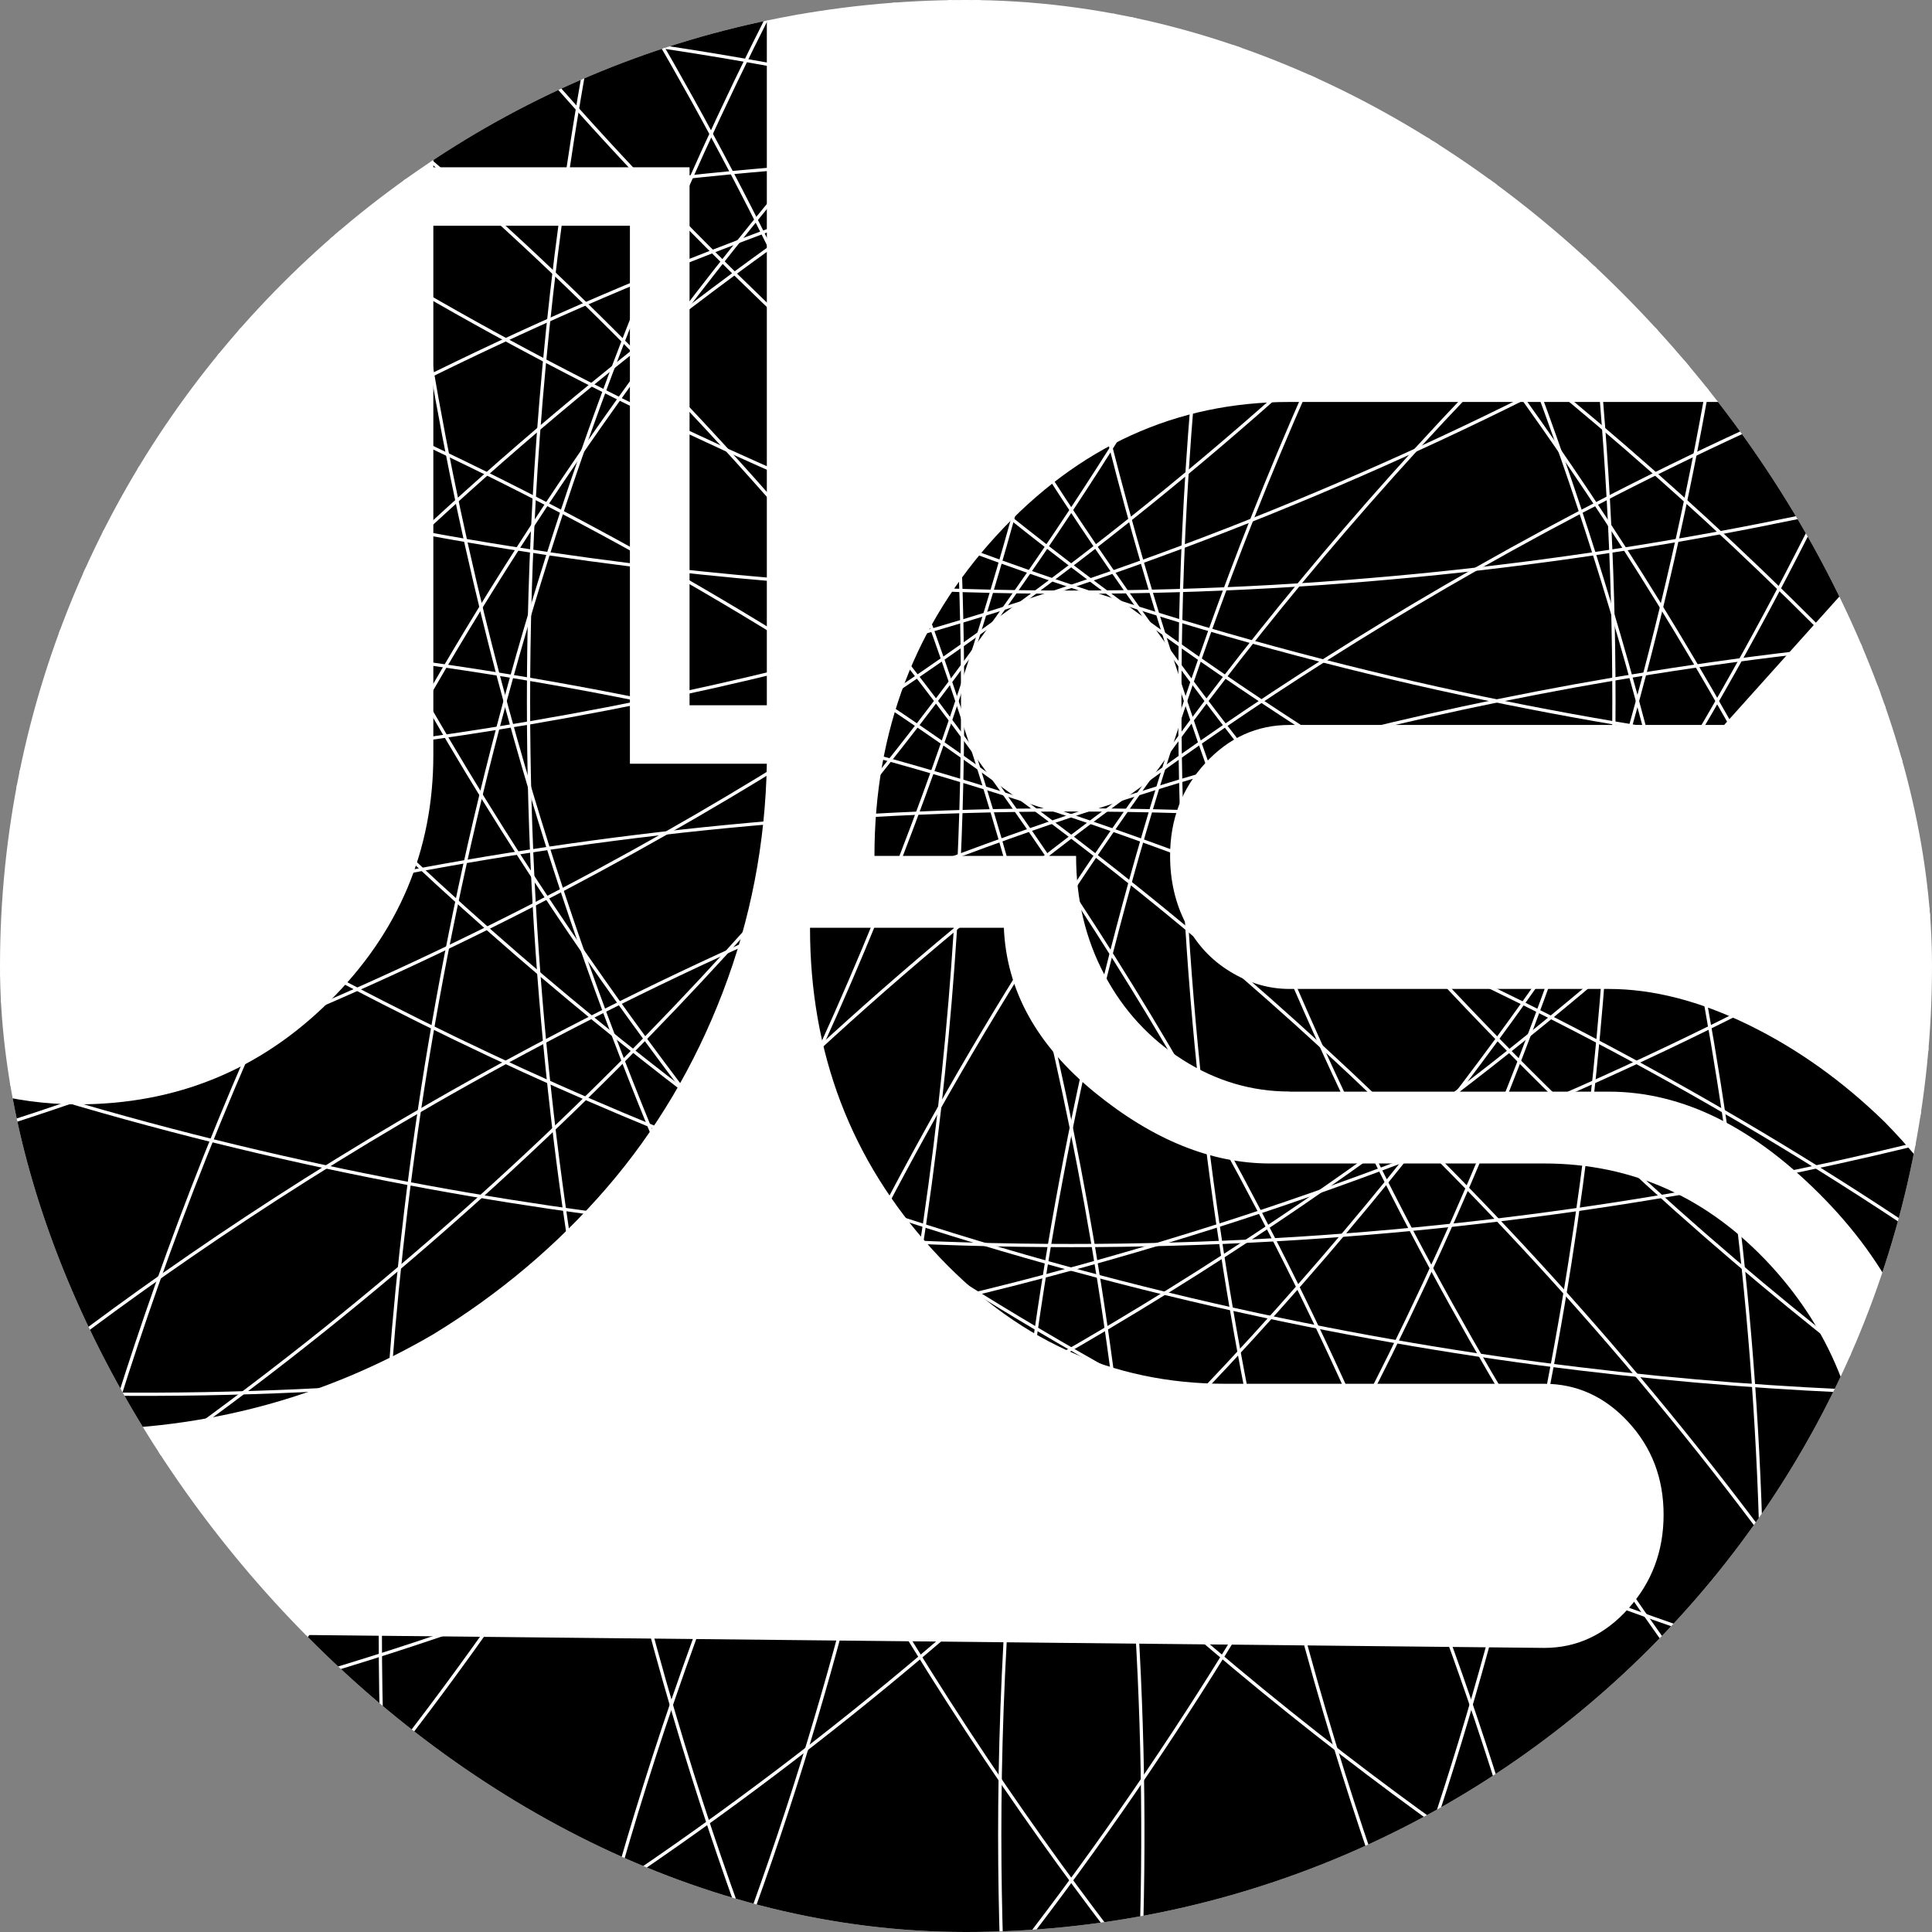 <?xml version="1.0" encoding="UTF-8"?>
<svg id="Camada_2" data-name="Camada 2" xmlns="http://www.w3.org/2000/svg" xmlns:xlink="http://www.w3.org/1999/xlink" viewBox="0 0 149 149">
  <rect x="0" y="0" width="149" height="149" fill="#808080" stroke="none"/>
  <defs>
    <style>
      .cls-1 {
        fill: #000;
      }

      .cls-1, .cls-2, .cls-3 {
        stroke-width: 0px;
      }

      .cls-2, .cls-4 {
        fill: none;
      }

      .cls-5 {
        clip-path: url(#clippath-1);
      }

      .cls-6, .cls-3 {
        fill: #fff;
      }

      .cls-7 {
        clip-path: url(#clippath);
      }

      .cls-4 {
        stroke: #fff;
        stroke-miterlimit: 10;
        stroke-width: .25px;
      }
    </style>
    <clipPath id="clippath">
      <rect class="cls-3" x="0" y="0" width="149" height="149" rx="74.5" ry="74.5"/>
    </clipPath>
    <clipPath id="clippath-1">
      <rect class="cls-2" x="0" y="0" width="149" height="149" rx="74.5" ry="74.5"/>
    </clipPath>
  </defs>
  <g id="Camada_1-2" data-name="Camada 1">
    <g>
      <rect class="cls-6" x="0" y="0" width="149" height="149" rx="74.5" ry="74.5"/>
      <g class="cls-7">
        <g>
          <g>
            <path class="cls-1" d="M119.08,89.73c6.84,0,12.68,2.64,17.52,7.91,4.83,5.28,7.25,11.67,7.25,19.18h7.25c0,9.76-3.15,18.06-9.44,24.91-6.29,6.84-13.82,10.27-22.57,10.27-36.69-.56-73.39-1.11-110.08-1.67-1.67-8.15-3.33-16.29-5-24.44,38.36.4,76.72.8,115.08,1.2,2.52,0,4.68-1.01,6.49-3.03,1.81-2.02,2.72-4.43,2.72-7.24s-.91-5.19-2.72-7.15c-1.81-1.96-3.98-2.95-6.49-2.95h-24.61c-8.76,0-16.28-3.45-22.57-10.35-6.29-6.9-9.44-15.17-9.44-24.82h14.95c.2,4.83,2.54,9.06,7.02,12.71,4.48,3.65,8.98,5.47,13.51,5.47h21.14ZM99.45,84.18c-2.92,0-5.66-.81-8.23-2.44-2.57-1.63-4.58-3.81-6.04-6.56-1.46-2.75-2.19-5.81-2.19-9.17h-15.55c0-9.65,3.15-17.89,9.44-24.74,6.29-6.84,13.82-10.27,22.57-10.27h55.87l-22.35,24.91h-33.52c-2.52,0-4.68.98-6.49,2.94-1.81,1.96-2.72,4.35-2.72,7.15,0,1.91.4,3.65,1.21,5.22.8,1.57,1.94,2.81,3.4,3.7,1.46.9,2.99,1.35,4.61,1.35h24.61c3.42,0,7.02.93,10.8,2.78s7.27,4.35,10.49,7.49c7.15,7.29,10.72,15.6,10.72,24.91h-6.79c-.3-7.07-3.15-13.38-8.53-18.93-5.39-5.55-10.95-8.33-16.69-8.33h-24.61Z"/>
            <path class="cls-1" d="M48.58,17.41v41.49h10.56c-.11,6.14-1.25,12.02-3.41,17.65-2.16,5.63-5.14,10.65-8.94,15.06-3.81,4.41-8.26,8.17-13.37,11.29-8.41,4.91-17.54,7.36-27.42,7.36-13.86,0-25.89-4.63-36.11-13.89L-1.33,84.17c2.38.67,4.83,1,7.32,1,7.61,0,14.08-2.65,19.42-7.95,5.34-5.3,8.01-11.63,8.01-18.99V17.41h15.16ZM33.42-1.66h25.72v56.05h-5.96V12.9h-19.76V-1.66Z"/>
            <polygon class="cls-3" points="83.95 62.47 81.29 62.47 78.94 61.7 76.72 60.21 75.11 58.09 74.25 55.41 74.24 52.74 75.06 50.2 76.62 48.05 78.77 46.49 81.28 45.67 83.94 45.66 86.47 46.49 88.61 48.05 90.17 50.21 90.99 52.74 90.99 55.4 90.17 57.93 88.61 60.08 86.47 61.65 83.95 62.47"/>
          </g>
          <g class="cls-5">
            <g>
              <g id="_Repetição_radial_" data-name="&amp;lt;Repetição radial&amp;gt;">
                <path class="cls-4" d="M-11.86,79.26c18.83-6.98,51.94-16.8,94.48-16.8,20.45,0,55.29,2.27,94.48,16.8-18.83,6.98-51.94,16.8-94.48,16.8-20.45,0-55.29-2.27-94.48-16.8Z"/>
              </g>
              <g id="_Repetição_radial_-2" data-name="&amp;lt;Repetição radial&amp;gt;">
                <path class="cls-4" d="M-15,48.74c20.06-.8,54.57.13,95.03,13.32,19.45,6.34,51.89,19.3,84.68,45.27-20.06.8-54.57-.13-95.03-13.32-19.45-6.34-51.89-19.3-84.68-45.27Z"/>
              </g>
              <g id="_Repetição_radial_-3" data-name="&amp;lt;Repetição radial&amp;gt;">
                <path class="cls-4" d="M-8.58,18.74c19.33,5.46,51.86,17.04,86.28,42.12,16.54,12.06,43.4,34.44,66.6,69.3-19.33-5.46-51.86-17.04-86.28-42.12C41.47,75.98,14.61,53.6-8.58,18.74Z"/>
              </g>
              <g id="_Repetição_radial_-4" data-name="&amp;lt;Repetição radial&amp;gt;">
                <path class="cls-4" d="M6.76-7.81C23.47,3.37,50.84,24.48,75.85,59c12.02,16.59,30.67,46.21,41.99,86.56-16.7-11.18-44.08-32.28-69.08-66.81C36.74,62.16,18.08,32.54,6.76-7.81Z"/>
              </g>
              <g id="_Repetição_radial_-5" data-name="&amp;lt;Repetição radial&amp;gt;">
                <path class="cls-4" d="M29.54-28.29c12.44,15.81,31.97,44.37,45.12,84.96,6.32,19.51,14.94,53.46,13.27,95.34-12.44-15.81-31.97-44.37-45.12-84.96-6.32-19.51-14.94-53.46-13.27-95.34Z"/>
              </g>
              <g id="_Repetição_radial_-6" data-name="&amp;lt;Repetição radial&amp;gt;">
                <path class="cls-4" d="M57.5-40.72c6.96,18.9,16.74,52.11,16.74,94.79,0,20.51-2.26,55.47-16.74,94.79-6.96-18.9-16.74-52.11-16.74-94.79,0-20.51,2.26-55.47,16.74-94.79Z"/>
              </g>
              <g id="_Repetição_radial_-7" data-name="&amp;lt;Repetição radial&amp;gt;">
                <path class="cls-4" d="M87.93-43.87c.8,20.13-.13,54.75-13.27,95.34-6.32,19.51-19.24,52.06-45.12,84.96-.8-20.13.13-54.75,13.27-95.34,6.32-19.51,19.24-52.06,45.12-84.96Z"/>
              </g>
              <g id="_Repetição_radial_-8" data-name="&amp;lt;Repetição radial&amp;gt;">
                <path class="cls-4" d="M117.83-37.43c-5.44,19.39-16.98,52.03-41.99,86.56-12.02,16.59-34.33,43.54-69.08,66.81,5.44-19.39,16.98-52.03,41.99-86.56C60.77,12.79,83.08-14.16,117.83-37.43Z"/>
              </g>
              <g id="_Repetição_radial_-9" data-name="&amp;lt;Repetição radial&amp;gt;">
                <path class="cls-4" d="M144.29-22.03c-11.15,16.76-32.18,44.22-66.6,69.3-16.54,12.06-46.06,30.77-86.28,42.12C2.56,72.64,23.6,45.18,58.01,20.09c16.54-12.06,46.06-30.77,86.28-42.12Z"/>
              </g>
              <g id="_Repetição_radial_-10" data-name="&amp;lt;Repetição radial&amp;gt;">
                <path class="cls-4" d="M164.71.81c-15.76,12.48-44.22,32.08-84.68,45.27-19.45,6.34-53.28,14.99-95.03,13.32C.76,46.91,29.22,27.32,69.68,14.13,89.13,7.79,122.97-.86,164.71.81Z"/>
              </g>
              <g id="_Repetição_radial_-11" data-name="&amp;lt;Repetição radial&amp;gt;">
                <path class="cls-4" d="M177.1,28.87c-18.83,6.98-51.94,16.8-94.48,16.8-20.45,0-55.29-2.27-94.48-16.8C6.97,21.89,40.08,12.07,82.62,12.07c20.45,0,55.29,2.27,94.48,16.8Z"/>
              </g>
              <g id="_Repetição_radial_-12" data-name="&amp;lt;Repetição radial&amp;gt;">
                <path class="cls-4" d="M180.24,59.39c-20.06.8-54.57-.13-95.03-13.32C65.76,39.74,33.32,26.78.52.81,20.59.01,55.09.94,95.55,14.13c19.45,6.34,51.89,19.3,84.68,45.27Z"/>
              </g>
              <g id="_Repetição_radial_-13" data-name="&amp;lt;Repetição radial&amp;gt;">
                <path class="cls-4" d="M173.82,89.4c-19.33-5.46-51.86-17.04-86.28-42.12C71,35.21,44.13,12.83,20.94-22.03c19.33,5.46,51.86,17.04,86.28,42.12,16.54,12.06,43.4,34.44,66.6,69.3Z"/>
              </g>
              <g id="_Repetição_radial_-14" data-name="&amp;lt;Repetição radial&amp;gt;">
                <path class="cls-4" d="M158.47,115.94c-16.7-11.18-44.08-32.28-69.08-66.81-12.02-16.59-30.67-46.21-41.99-86.56C64.1-26.25,91.48-5.15,116.48,29.38c12.02,16.59,30.67,46.21,41.99,86.56Z"/>
              </g>
              <g id="_Repetição_radial_-15" data-name="&amp;lt;Repetição radial&amp;gt;">
                <path class="cls-4" d="M135.7,136.43c-12.44-15.81-31.97-44.37-45.12-84.96-6.32-19.51-14.94-53.46-13.27-95.34C89.75-28.05,109.28.5,122.43,41.09c6.32,19.51,14.94,53.46,13.27,95.34Z"/>
              </g>
              <g id="_Repetição_radial_-16" data-name="&amp;lt;Repetição radial&amp;gt;">
                <path class="cls-4" d="M107.73,148.85c-6.96-18.9-16.74-52.11-16.74-94.79,0-20.51,2.26-55.47,16.74-94.79,6.96,18.9,16.74,52.11,16.74,94.79,0,20.51-2.26,55.47-16.74,94.79Z"/>
              </g>
              <g id="_Repetição_radial_-17" data-name="&amp;lt;Repetição radial&amp;gt;">
                <path class="cls-4" d="M77.31,152c-.8-20.13.13-54.75,13.27-95.34,6.32-19.51,19.24-52.06,45.12-84.96.8,20.13-.13,54.75-13.27,95.34-6.32,19.51-19.24,52.06-45.12,84.96Z"/>
              </g>
              <g id="_Repetição_radial_-18" data-name="&amp;lt;Repetição radial&amp;gt;">
                <path class="cls-4" d="M47.4,145.56c5.44-19.39,16.98-52.03,41.99-86.56,12.02-16.59,34.33-43.54,69.08-66.81-5.44,19.39-16.98,52.03-41.99,86.56-12.02,16.59-34.33,43.54-69.08,66.81Z"/>
              </g>
              <g id="_Repetição_radial_-19" data-name="&amp;lt;Repetição radial&amp;gt;">
                <path class="cls-4" d="M20.94,130.16c11.15-16.76,32.18-44.22,66.6-69.3,16.54-12.06,46.06-30.77,86.28-42.12-11.15,16.76-32.18,44.22-66.6,69.3-16.54,12.06-46.06,30.77-86.28,42.12Z"/>
              </g>
              <g id="_Repetição_radial_-20" data-name="&amp;lt;Repetição radial&amp;gt;">
                <path class="cls-4" d="M.52,107.32c15.76-12.48,44.22-32.08,84.68-45.27,19.45-6.34,53.28-14.99,95.03-13.32-15.76,12.48-44.22,32.08-84.68,45.27-19.45,6.34-53.28,14.99-95.03,13.32Z"/>
              </g>
            </g>
          </g>
        </g>
      </g>
    </g>
  </g>
</svg>